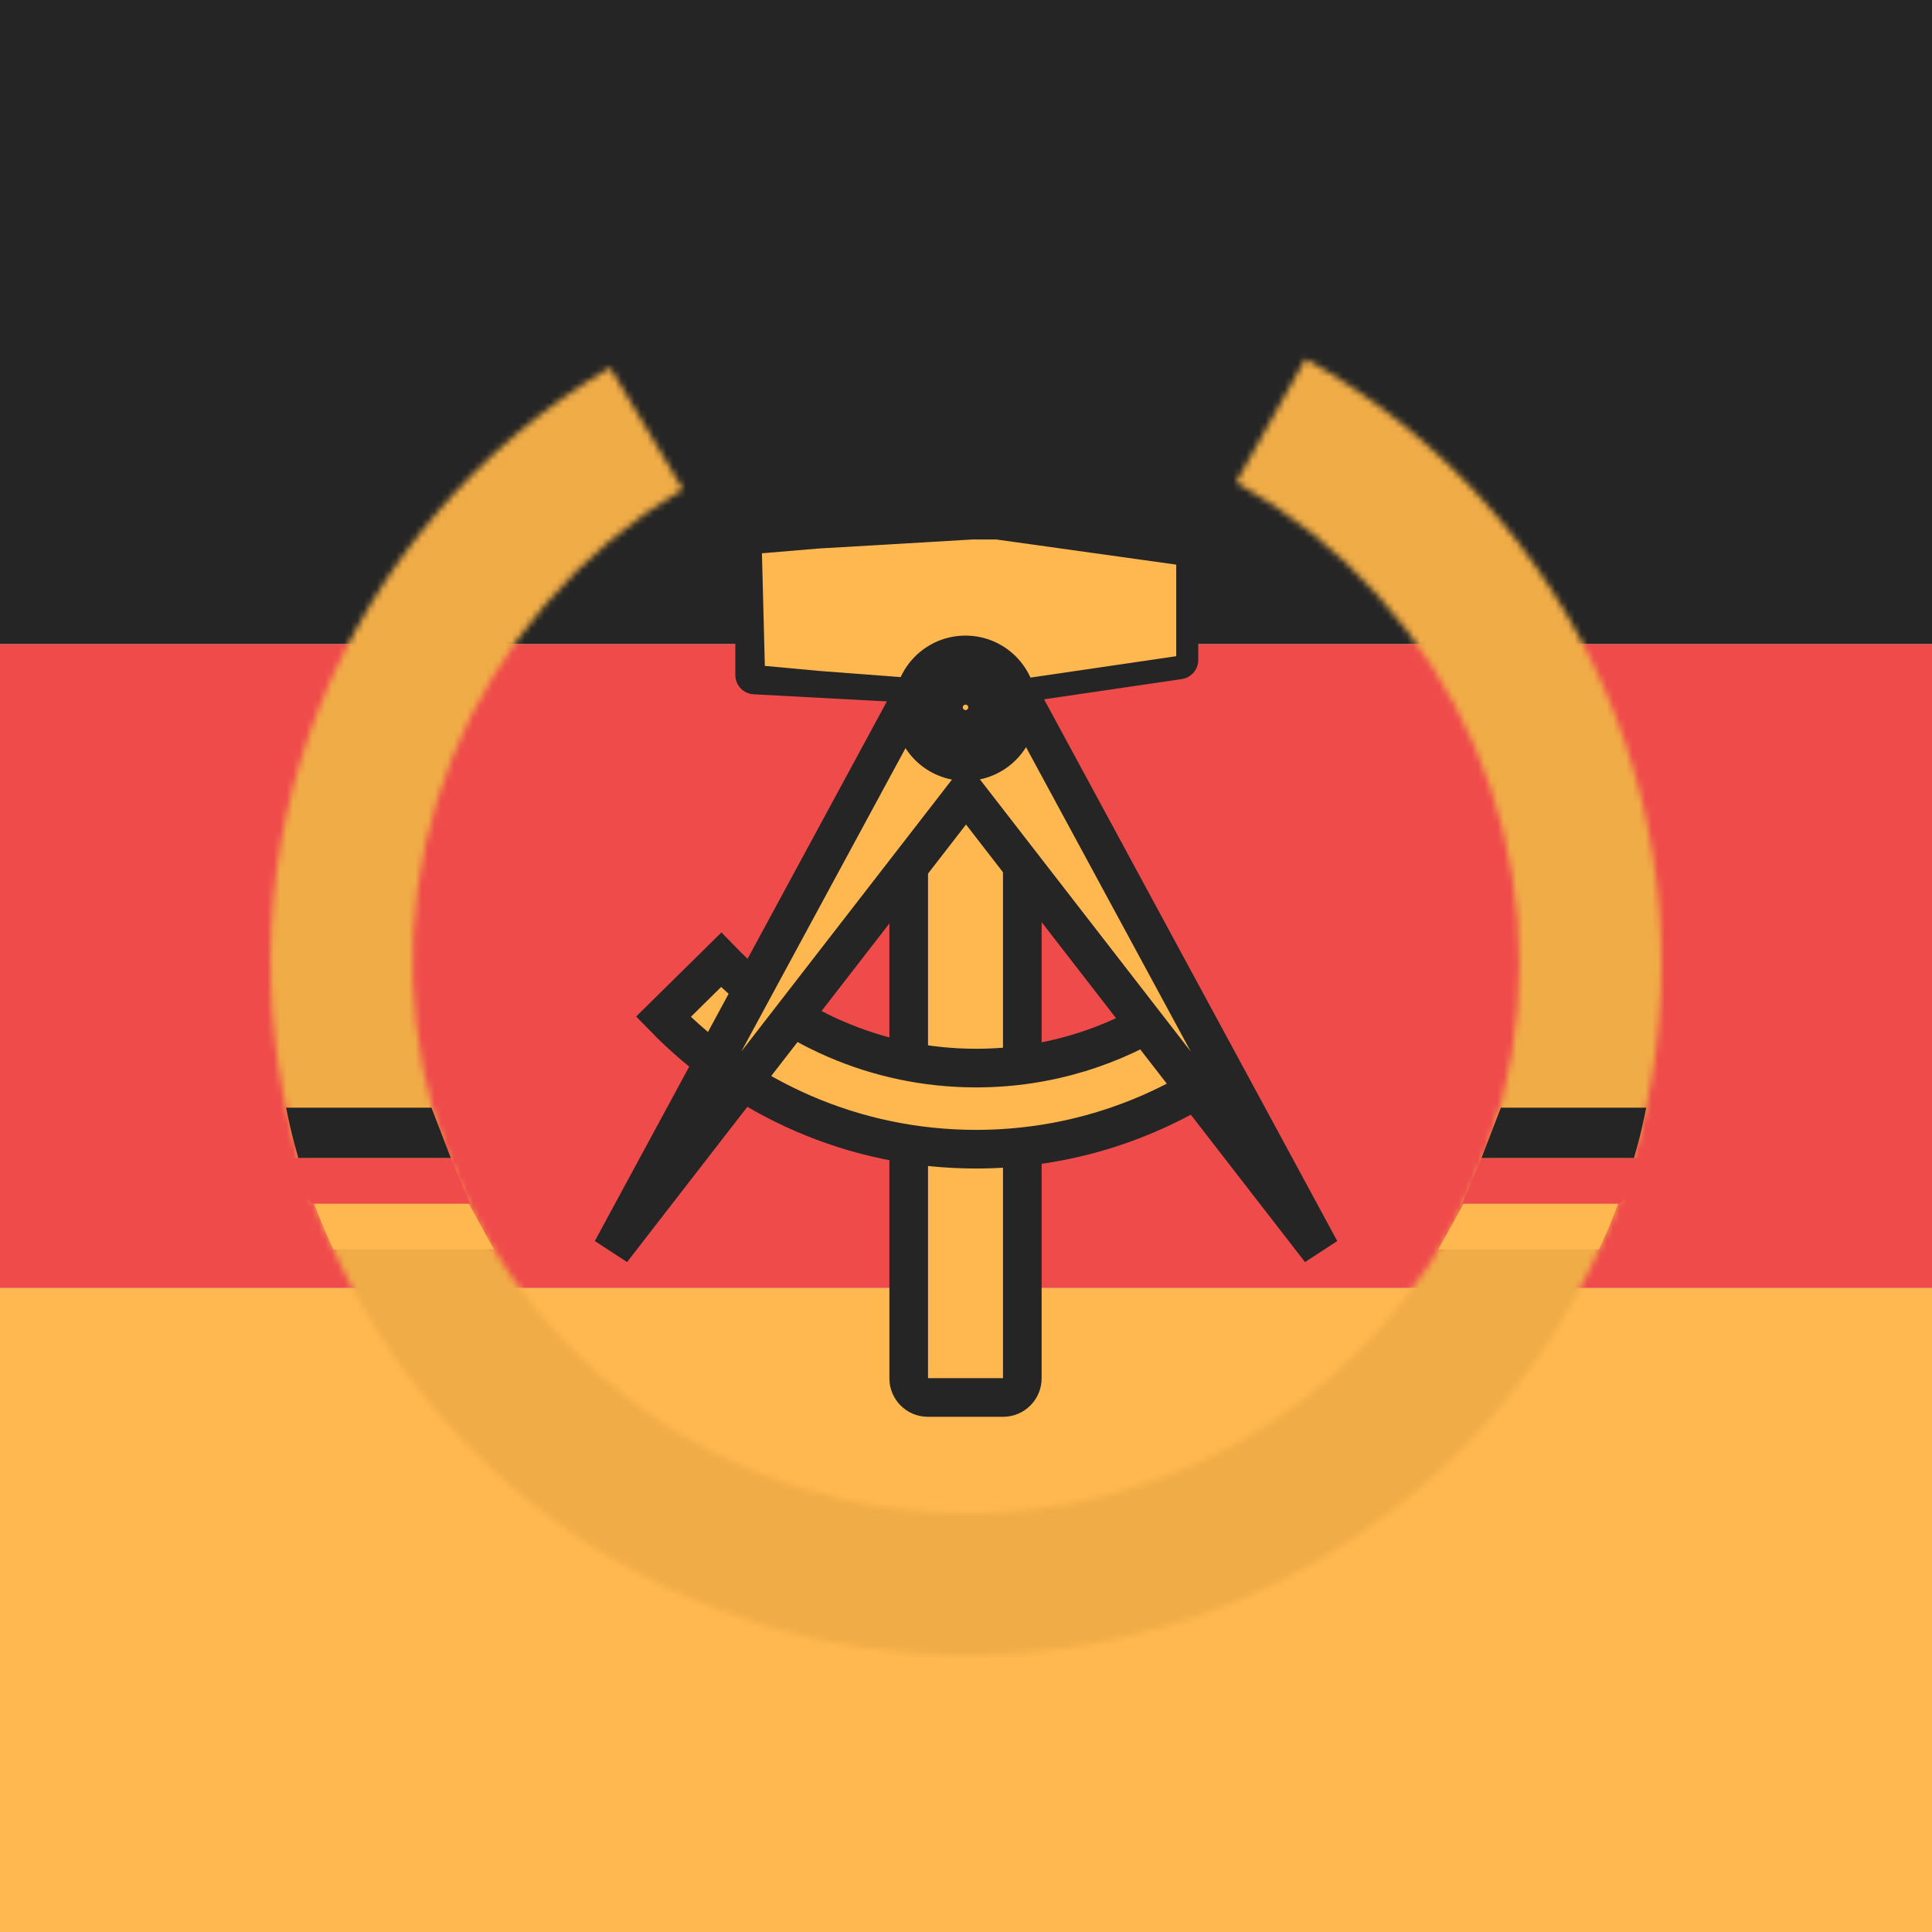 <svg width="300" height="300" viewBox="0 0 300 300" fill="none" xmlns="http://www.w3.org/2000/svg">
<rect x="0" y="0" width="300" height="300" fill="#333333" stroke="none"/>
<g clip-path="url(#clip0_118:1255)">
<rect width="300" height="300" fill="white"/>
<rect x="300" y="300" width="300" height="100" transform="rotate(-180 300 300)" fill="#FFB84F"/>
<rect x="300" y="200" width="300" height="100" transform="rotate(-180 300 200)" fill="#EF4B4B"/>
<rect x="300" y="100" width="300" height="100" transform="rotate(-180 300 100)" fill="#252525"/>
<path d="M151.103 83L117.181 84.823V93.879V95.757V104.812L151.103 106.635H154.778L183.063 102.479V95.757V93.879V87.156L154.778 83H151.103Z" fill="#FFB84F" stroke="#252525" stroke-width="6" stroke-miterlimit="5" stroke-linejoin="round"/>
<path d="M155.77 117.074H144.074C142.432 117.074 141.102 118.405 141.102 120.048V214.027C141.102 215.669 142.432 217 144.074 217H155.77C157.411 217 158.742 215.669 158.742 214.027V120.048C158.742 118.405 157.411 117.074 155.77 117.074Z" fill="#FFB84F" stroke="#252525" stroke-width="6" stroke-linejoin="round"/>
<path d="M111.974 149.049C121.999 159.404 136.034 165.851 151.572 165.851C162.681 165.851 173.018 162.549 181.676 156.889L188.732 167.321C178.06 174.347 165.295 178.446 151.572 178.446C132.527 178.446 115.32 170.558 103.01 157.888L111.974 149.049Z" fill="#FFB84F" stroke="#252525" stroke-width="6"/>
<path fill-rule="evenodd" clip-rule="evenodd" d="M143.588 104.366L95 194.135L150.003 123.136L205.01 194.135L156.426 104.366L150.007 113.383L143.588 104.366Z" fill="#FFB84F" stroke="#252525" stroke-width="6"/>
<path d="M151.061 83.768L127.373 84.903L117.536 88.853V100.78L127.245 104.73L151.061 105.994H154.692L182.646 101.893V95.764V93.998V87.676L154.692 83.768H151.061Z" fill="#FFB84F" stroke="#252525" stroke-width="6" stroke-miterlimit="5" stroke-linejoin="round"/>
<path d="M151.06 83.768L127.099 85.176L118.313 85.914L118.764 103.399L127.244 104.184L151.06 105.994H154.691L182.645 101.893V95.764V93.998V87.676L154.691 83.768H151.06Z" fill="#FFB84F"/>
<path d="M157.99 109.773C157.99 105.312 154.375 101.696 149.916 101.696C145.456 101.696 141.841 105.312 141.841 109.773V110.174C141.841 114.635 145.456 118.251 149.916 118.251C154.375 118.251 157.99 114.635 157.99 110.174V109.773Z" fill="#FFB84F" stroke="#252525" stroke-width="6" stroke-miterlimit="5" stroke-linejoin="round"/>
<path d="M153.347 109.837C153.347 110.287 153.259 110.732 153.088 111.148C152.916 111.563 152.664 111.941 152.346 112.259C152.029 112.577 151.651 112.829 151.236 113.001C150.821 113.173 150.376 113.262 149.926 113.262C149.477 113.262 149.032 113.173 148.617 113.001C148.201 112.829 147.824 112.577 147.507 112.259C147.189 111.941 146.937 111.563 146.765 111.148C146.594 110.732 146.505 110.287 146.506 109.837C146.505 109.388 146.594 108.943 146.765 108.527C146.937 108.112 147.189 107.734 147.507 107.416C147.824 107.098 148.201 106.846 148.617 106.674C149.032 106.502 149.477 106.413 149.926 106.413C150.376 106.413 150.821 106.502 151.236 106.674C151.651 106.846 152.029 107.098 152.346 107.416C152.664 107.734 152.916 108.112 153.088 108.527C153.259 108.943 153.347 109.388 153.347 109.837Z" fill="#FFB84F" stroke="#252525" stroke-width="6" stroke-linejoin="round"/>
<mask id="path-13-inside-1_118:1255" fill="white">
<path d="M202.723 55.732C223.47 67.308 239.808 85.371 249.203 107.121C258.598 128.87 260.524 153.09 254.684 176.025C248.843 198.959 235.562 219.326 216.899 233.966C198.237 248.607 175.237 256.703 151.466 256.998C127.695 257.294 104.482 249.773 85.427 235.602C66.372 221.431 52.54 201.402 46.076 178.621C39.612 155.839 40.877 131.58 49.676 109.604C58.474 87.628 74.314 69.164 94.739 57.076L106.037 75.972C89.788 85.588 77.187 100.277 70.187 117.76C63.187 135.243 62.181 154.543 67.323 172.667C72.465 190.791 83.47 206.725 98.629 217.999C113.788 229.273 132.255 235.256 151.166 235.021C170.077 234.785 188.375 228.345 203.222 216.697C218.069 205.05 228.635 188.847 233.281 170.602C237.928 152.356 236.395 133.088 228.921 115.785C221.447 98.482 208.449 84.112 191.944 74.903L202.723 55.732Z"/>
</mask>
<path d="M202.723 55.732C223.47 67.308 239.808 85.371 249.203 107.121C258.598 128.87 260.524 153.09 254.684 176.025C248.843 198.959 235.562 219.326 216.899 233.966C198.237 248.607 175.237 256.703 151.466 256.998C127.695 257.294 104.482 249.773 85.427 235.602C66.372 221.431 52.54 201.402 46.076 178.621C39.612 155.839 40.877 131.58 49.676 109.604C58.474 87.628 74.314 69.164 94.739 57.076L106.037 75.972C89.788 85.588 77.187 100.277 70.187 117.76C63.187 135.243 62.181 154.543 67.323 172.667C72.465 190.791 83.47 206.725 98.629 217.999C113.788 229.273 132.255 235.256 151.166 235.021C170.077 234.785 188.375 228.345 203.222 216.697C218.069 205.05 228.635 188.847 233.281 170.602C237.928 152.356 236.395 133.088 228.921 115.785C221.447 98.482 208.449 84.112 191.944 74.903L202.723 55.732Z" stroke="#F0AC47" stroke-width="24" mask="url(#path-13-inside-1_118:1255)"/>
<path d="M76.699 194L51.767 194C51.767 194 50.767 191.852 50.18 190.452C49.605 189.079 48.789 186.903 48.789 186.903L72.782 186.903L76.699 194Z" fill="#FFB84F"/>
<path d="M73 186.903L48.5 186.903L41.702 179.807L70 179.807L73 186.903Z" fill="#EF4B4B"/>
<path d="M70 179.807L46.326 179.807C46.326 179.807 45.673 177.529 45.3 176C44.926 174.467 44.424 172 44.424 172L67 172L70 179.807Z" fill="#252525"/>
<path d="M223.353 194L248.285 194C248.285 194 249.285 191.852 249.872 190.452C250.447 189.079 251.263 186.903 251.263 186.903L227.27 186.903L223.353 194Z" fill="#FFB84F"/>
<path d="M227.052 186.903L251.552 186.903L258.349 179.807L230.052 179.807L227.052 186.903Z" fill="#EF4B4B"/>
<path d="M230.052 179.807L253.725 179.807C253.725 179.807 254.379 177.529 254.752 176C255.126 174.467 255.628 172 255.628 172L233.052 172L230.052 179.807Z" fill="#252525"/>
</g>
<defs>
<clipPath id="clip0_118:1255">
<rect width="300" height="300" fill="white"/>
</clipPath>
</defs>
</svg>
